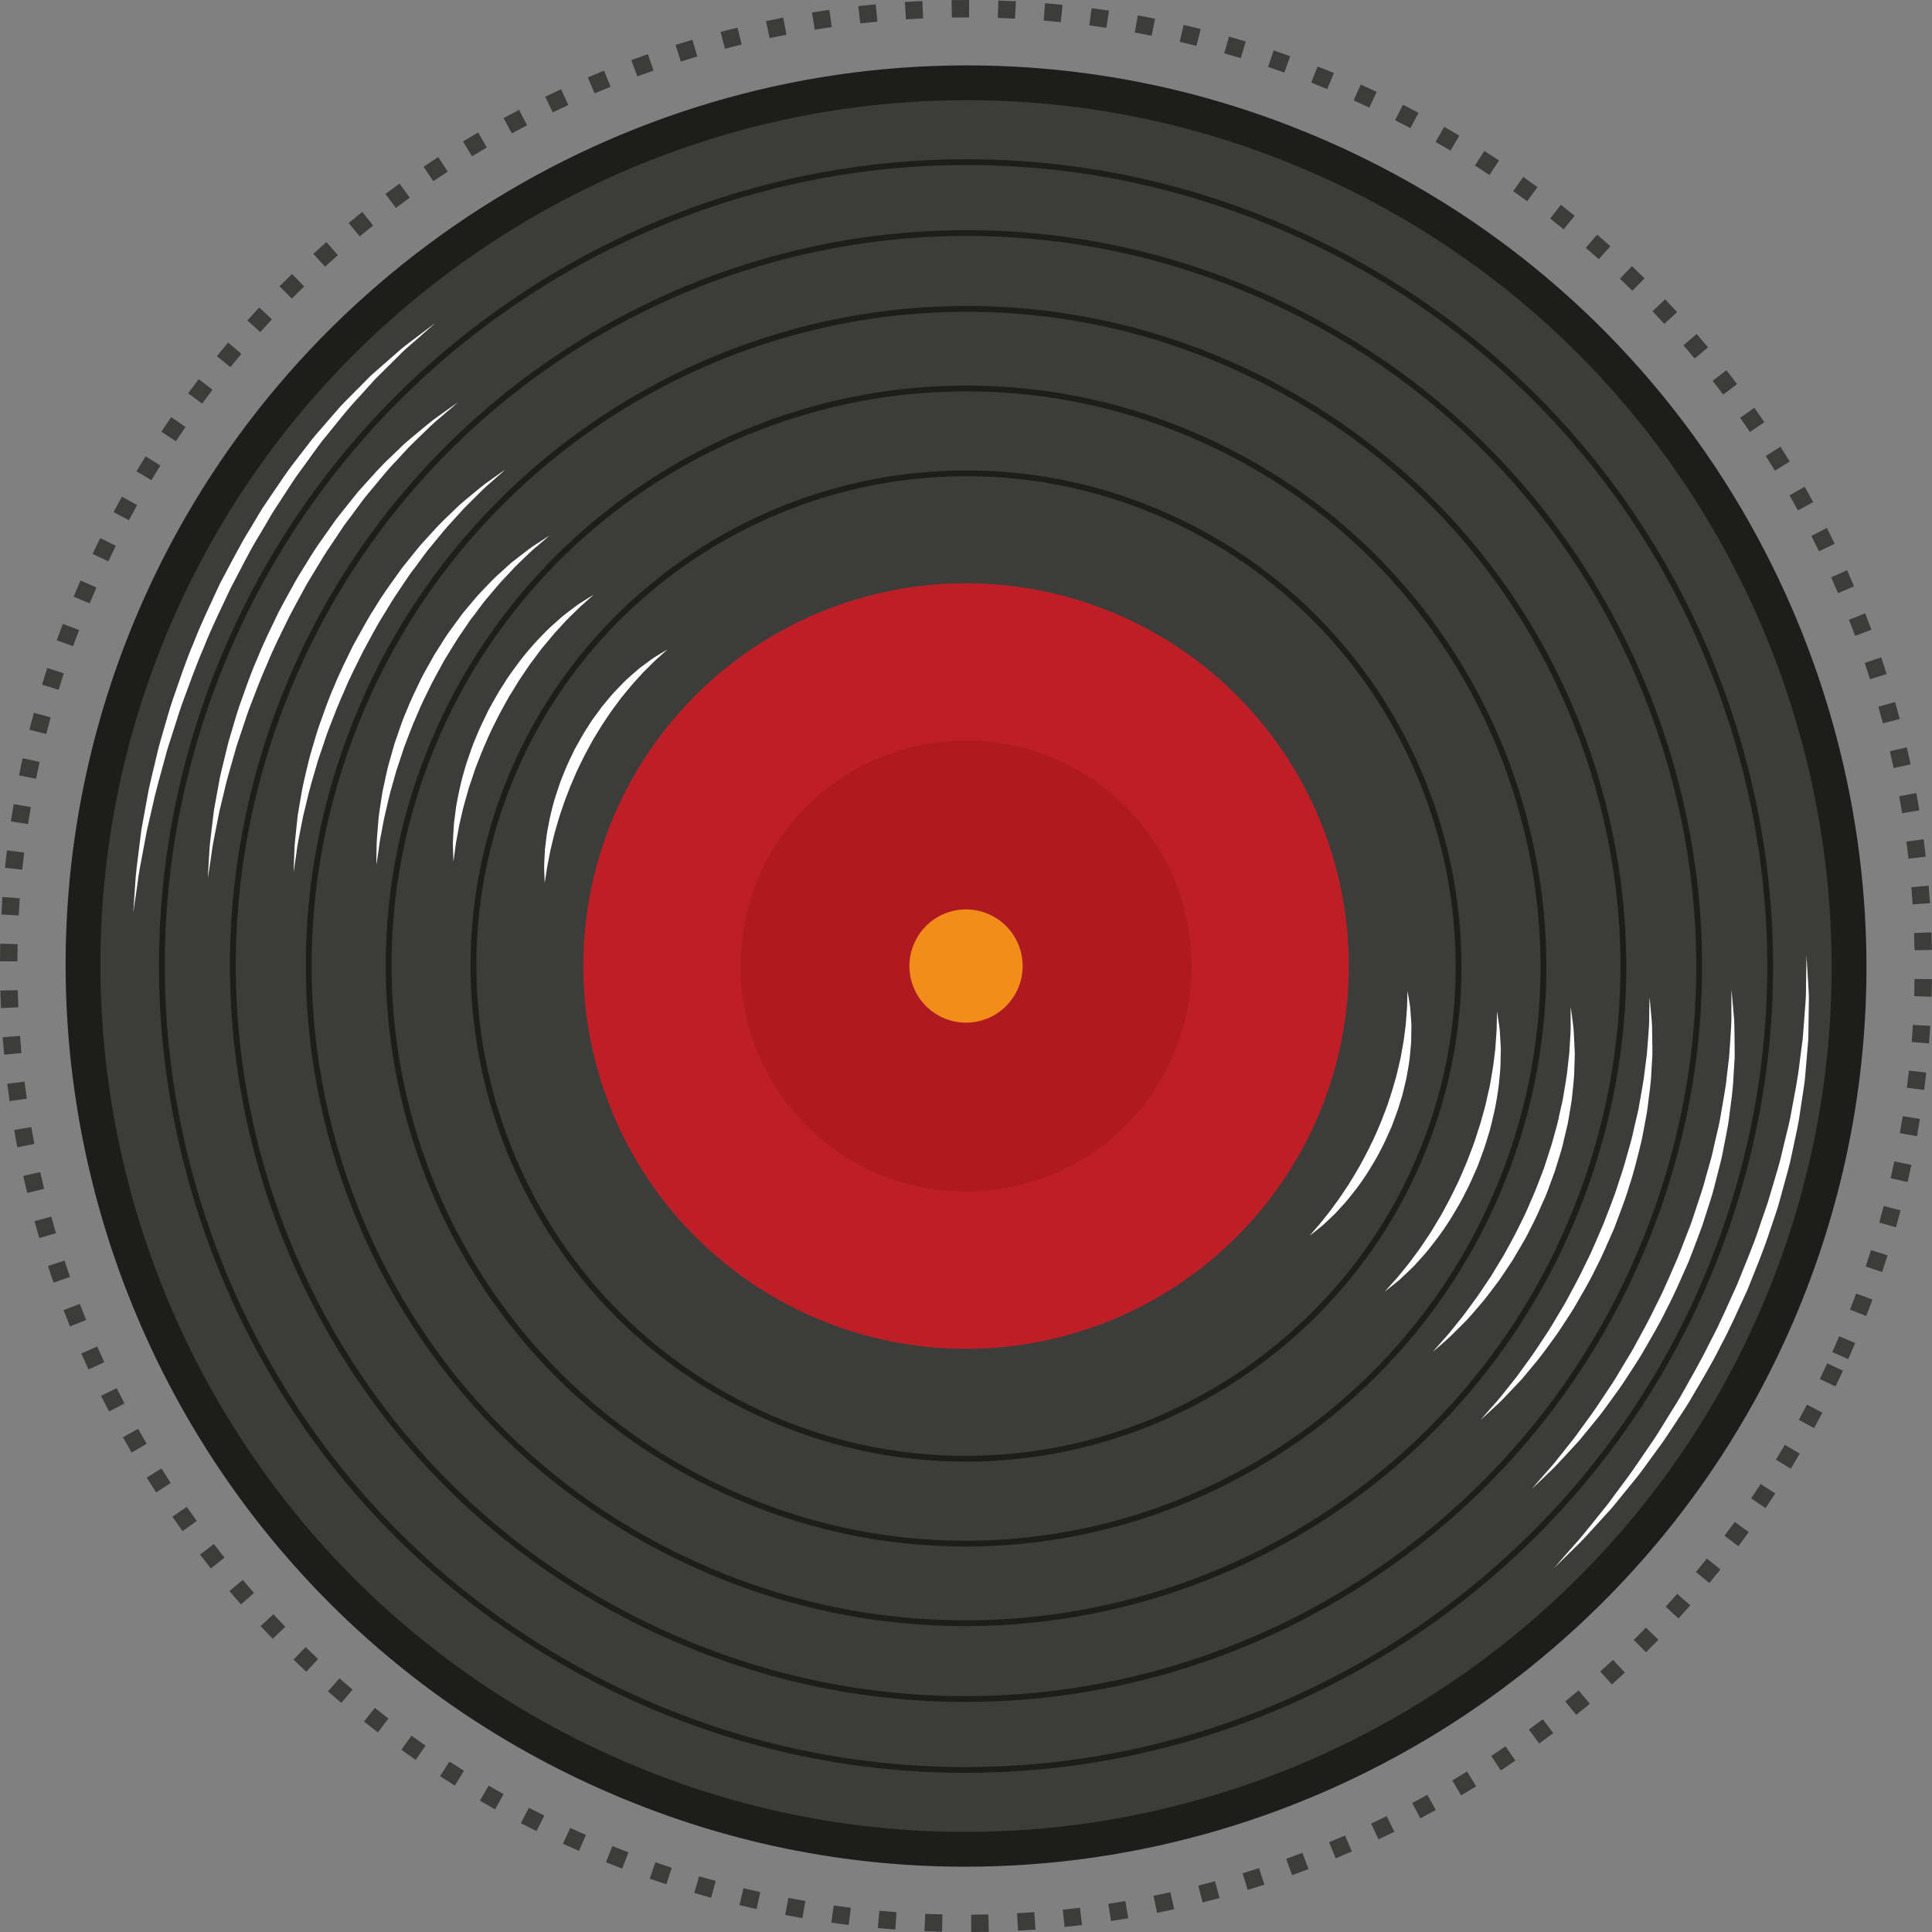 <?xml version="1.0" encoding="UTF-8"?><svg id="a" xmlns="http://www.w3.org/2000/svg" viewBox="0 0 1755.3 1755.37"><rect x="0" y="0" width="1755.3" height="1755.37" fill="#808080" stroke="none"/><defs><style>.b{fill:#f28d1c;}.c{fill:#fff;}.d{fill:#af1920;}.e{fill:#be1f27;}.f{fill:#1d1d1b;}.g{fill:#3c3c3b;}</style></defs><circle class="g" cx="877.68" cy="877.69" r="802.3" transform="translate(-363.55 877.68) rotate(-45)"/><circle class="e" cx="877.68" cy="877.69" r="347.79" transform="translate(-363.55 877.68) rotate(-45)"/><circle class="d" cx="877.68" cy="877.69" r="204.99" transform="translate(-363.55 877.68) rotate(-45)"/><path class="f" d="M877.18,1695.99c-118.58,0-233.73-25.39-342.24-75.45C125.33,1431.54-54.15,944.55,134.84,534.94,268.13,246.06,559.92,59.4,878.19,59.4c118.58,0,233.73,25.39,342.24,75.45,409.6,188.99,589.09,675.99,400.1,1085.59-133.29,288.88-425.08,475.55-743.35,475.55Zm1.01-1604.98c-305.99,0-586.51,179.46-714.65,457.18-181.69,393.78-9.14,861.96,384.64,1043.65,104.33,48.14,215.02,72.54,329,72.54,305.99,0,586.51-179.46,714.65-457.18,181.69-393.78,9.14-861.96-384.64-1043.65-104.33-48.14-215.02-72.54-329-72.54Z"/><path class="f" d="M877.22,1610.72c-106.22,0-209.37-22.74-306.57-67.59-177.75-82.01-312.92-228.33-380.61-412.01-67.69-183.68-59.81-382.72,22.2-560.46,119.4-258.79,380.78-426,665.9-426,106.22,0,209.37,22.74,306.57,67.59,177.75,82.01,312.92,228.33,380.61,412.01,67.69,183.68,59.81,382.72-22.2,560.46-119.4,258.79-380.78,426-665.9,426Zm.92-1460.8c-283.07,0-542.57,166.01-661.12,422.94-81.42,176.47-89.25,374.08-22.04,556.44,67.21,182.35,201.4,327.62,377.87,409.05,96.51,44.53,198.91,67.11,304.37,67.11,283.07,0,542.57-166.01,661.12-422.94,81.42-176.47,89.25-374.08,22.04-556.44-67.21-182.35-201.4-327.62-377.87-409.05-96.51-44.53-198.91-67.11-304.37-67.11Z"/><path class="f" d="M877.26,1546.27c-96.88,0-190.96-20.74-279.62-61.65-162.12-74.8-285.4-208.25-347.14-375.78-61.74-167.52-54.55-349.07,20.25-511.18,108.9-236.03,347.3-388.54,607.35-388.54,96.88,0,190.96,20.74,279.62,61.65,162.12,74.8,285.4,208.25,347.14,375.78,61.74,167.52,54.55,349.07-20.25,511.18-108.9,236.03-347.3,388.54-607.35,388.54Zm.84-1331.89c-258,0-494.52,151.31-602.56,385.48-74.21,160.84-81.35,340.95-20.09,507.16,61.26,166.21,183.57,298.61,344.41,372.82,87.96,40.59,181.3,61.17,277.41,61.17,258,0,494.52-151.31,602.56-385.48,74.21-160.84,81.35-340.95,20.09-507.16-61.26-166.21-183.57-298.61-344.41-372.82-87.96-40.59-181.3-61.17-277.41-61.17Z"/><path class="f" d="M877.31,1477.38c-86.9,0-171.28-18.6-250.81-55.3-145.41-67.09-255.99-186.8-311.38-337.06-55.38-150.27-48.93-313.1,18.17-458.52,97.68-211.71,311.52-348.51,544.77-348.51,86.9,0,171.28,18.61,250.81,55.3,145.41,67.09,255.99,186.8,311.38,337.06,55.38,150.27,48.93,313.1-18.17,458.52-97.68,211.71-311.52,348.51-544.77,348.51Zm.75-1194.12c-231.2,0-443.16,135.6-539.99,345.45-66.51,144.14-72.9,305.54-18.01,454.49,54.89,148.95,164.5,267.6,308.64,334.1,78.83,36.37,162.47,54.81,248.6,54.81,231.2,0,443.16-135.6,539.99-345.45,66.51-144.14,72.9-305.54,18.01-454.49-54.89-148.95-164.5-267.6-308.64-334.1-78.83-36.37-162.47-54.81-248.6-54.81Z"/><path class="f" d="M877.35,1405.09c-76.42,0-150.63-16.36-220.57-48.63-263.99-121.81-379.67-435.67-257.86-699.67,85.91-186.19,273.96-306.49,479.1-306.49,76.42,0,150.63,16.36,220.57,48.63,263.99,121.81,379.67,435.67,257.86,699.67-85.91,186.19-273.96,306.49-479.1,306.49Zm.66-1049.52c-203.08,0-389.26,119.11-474.31,303.43-120.59,261.35-6.07,572.08,255.28,692.67,69.24,31.95,142.71,48.15,218.36,48.15,203.08,0,389.26-119.1,474.31-303.43,120.59-261.35,6.07-572.08-255.28-692.67-69.24-31.95-142.71-48.15-218.36-48.15Z"/><path class="f" d="M877.4,1327.96c-65.25,0-128.6-13.97-188.32-41.52-225.39-103.99-324.15-371.97-220.16-597.35,73.34-158.96,233.9-261.67,409.04-261.67,65.25,0,128.6,13.97,188.32,41.52,225.39,103.99,324.15,371.97,220.16,597.35-73.35,158.96-233.9,261.67-409.04,261.67Zm.57-895.28c-173.09,0-331.77,101.51-404.25,258.61-102.78,222.75-5.17,487.59,217.58,590.36,59.01,27.23,121.63,41.03,186.11,41.03,173.09,0,331.77-101.51,404.25-258.61,102.78-222.75,5.17-487.59-217.58-590.36-59.01-27.23-121.63-41.03-186.11-41.03Z"/><path class="b" d="M924.39,899.24c-11.9,25.79-42.46,37.06-68.25,25.15-25.79-11.9-37.06-42.46-25.15-68.25,11.9-25.79,42.46-37.06,68.25-25.15,25.79,11.9,37.06,42.46,25.15,68.25Z"/><path class="c" d="M1258.23,1173.37s2.96-3.32,8.14-9.13c2.72-2.79,5.59-6.53,8.99-10.66,1.68-2.07,3.47-4.28,5.36-6.61,1.78-2.42,3.65-4.97,5.61-7.62,4.05-5.19,7.81-11.26,12.05-17.47,2.18-3.06,4.03-6.47,6.07-9.85,1.94-3.44,4.24-6.76,6.15-10.39,3.92-7.2,7.94-14.64,11.59-22.43,3.97-7.63,7.12-15.79,10.6-23.78,3.03-8.18,6.46-16.23,8.88-24.48,1.23-4.11,2.78-8.1,3.85-12.17,1.13-4.06,2.24-8.07,3.34-12.01,1.17-3.93,1.76-7.92,2.75-11.74,.85-3.85,1.89-7.59,2.42-11.31,1.21-7.41,2.68-14.4,3.3-20.95,.4-3.27,.79-6.4,1.16-9.38,.29-2.99,.42-5.83,.62-8.51,.35-5.35,.82-10.04,.72-13.9,.17-7.77,.26-12.21,.26-12.21,0,0,.67,4.4,1.83,12.11,.67,3.87,.95,8.6,1.22,14.04,.13,2.72,.35,5.63,.43,8.69-.07,3.06-.14,6.28-.22,9.64,.04,6.75-.76,13.99-1.55,21.68-.88,7.66-2.22,15.71-3.91,23.97-1.93,8.2-3.69,16.75-6.52,25.15-2.39,8.53-5.78,16.88-8.81,25.35-3.7,8.2-7.07,16.55-11.26,24.35-3.8,8-8.46,15.38-12.74,22.64-4.51,7.11-9.09,13.86-13.75,20-4.71,6.11-9.15,11.89-13.79,16.78-2.25,2.49-4.41,4.88-6.46,7.15-2.21,2.13-4.31,4.16-6.28,6.06-3.93,3.81-7.37,7.05-10.46,9.41-6.09,4.84-9.57,7.61-9.57,7.61Z"/><path class="c" d="M1301.71,1228.26s3.53-4.17,9.89-11.3c3.29-3.47,6.95-7.97,11.03-13.15,2.06-2.57,4.25-5.31,6.56-8.19,2.2-2.98,4.51-6.11,6.93-9.38,2.38-3.29,4.99-6.61,7.44-10.23,2.43-3.63,4.95-7.38,7.53-11.24,1.29-1.93,2.6-3.88,3.92-5.85,1.22-2.04,2.46-4.11,3.71-6.2,2.53-4.16,5.11-8.4,7.74-12.72,4.78-8.91,10.03-17.93,14.53-27.54,4.9-9.41,9.04-19.35,13.28-29.24,2.12-4.95,3.89-10.03,5.85-15.02l2.86-7.5c.81-2.54,1.63-5.07,2.44-7.59,1.55-5.06,3.36-10.01,4.79-14.99,1.37-5.01,2.73-9.96,4.06-14.82,1.49-4.84,2.19-9.76,3.36-14.48,.99-4.75,2.31-9.36,2.91-13.95,1.41-9.15,3.17-17.77,3.84-25.85,.46-4.03,.89-7.9,1.31-11.57,.33-3.68,.46-7.19,.68-10.49,.41-6.6,.82-12.37,.62-17.12-.05-9.51,.07-15,.07-15,0,0,.81,5.38,1.98,14.9,.72,4.76,.94,10.56,1.26,17.25,.14,3.34,.39,6.91,.46,10.66-.11,3.76-.23,7.7-.35,11.82-.01,8.28-1.1,17.16-2.09,26.58-.36,4.74-1.43,9.49-2.17,14.41-.87,4.89-1.54,9.96-2.86,14.96-1.19,5.03-2.41,10.15-3.64,15.33-1.26,5.17-2.99,10.28-4.56,15.48-.8,2.59-1.61,5.2-2.42,7.81l-2.84,7.72c-1.95,5.13-3.7,10.38-5.84,15.46-4.46,10.09-8.82,20.23-13.95,29.81-4.66,9.82-10.55,18.77-15.67,27.73-2.86,4.3-5.67,8.53-8.42,12.67-1.39,2.05-2.77,4.09-4.14,6.09-1.46,1.94-2.91,3.85-4.33,5.74-2.86,3.76-5.65,7.42-8.34,10.95-2.77,3.48-5.68,6.65-8.35,9.79-2.72,3.09-5.22,6.14-7.79,8.88-2.66,2.67-5.17,5.2-7.54,7.57-4.69,4.78-8.82,8.86-12.46,11.95-7.15,6.34-11.33,9.86-11.33,9.86Z"/><path class="c" d="M1345.09,1290.11s4.32-5.08,12.06-13.79c4.01-4.24,8.37-9.8,13.37-16.13,2.5-3.16,5.16-6.52,7.96-10.06,2.65-3.67,5.44-7.52,8.35-11.54,6.01-7.89,11.74-16.99,18.03-26.43,3.24-4.66,6.1-9.75,9.15-14.87,2.95-5.17,6.31-10.25,9.25-15.69,5.87-10.89,12.03-22.08,17.51-33.85,5.95-11.54,10.82-23.81,16.08-35.89,4.63-12.33,9.79-24.48,13.54-36.91,1.91-6.2,4.21-12.22,5.88-18.36,1.72-6.12,3.42-12.17,5.09-18.12,1.8-5.92,2.76-11.93,4.24-17.7,1.29-5.81,2.87-11.44,3.71-17.04,1.89-11.17,4.11-21.7,5.09-31.56,.63-4.92,1.23-9.64,1.8-14.12,.47-4.5,.7-8.78,1.03-12.8,.62-8.05,1.24-15.09,1.11-20.9,.15-11.61,.38-18.3,.38-18.3,0,0,.7,6.6,1.67,18.26,.65,5.83,.66,12.91,.76,21.07,.03,4.08,.18,8.42,.11,13-.27,4.57-.55,9.37-.85,14.38-.33,10.07-1.88,20.85-3.36,32.29-.59,5.75-1.92,11.52-2.96,17.49-1.17,5.94-2.11,12.07-3.73,18.15-3.06,12.2-6.01,24.89-10.3,37.4-3.71,12.7-8.82,25.13-13.46,37.73-5.47,12.27-10.55,24.7-16.71,36.4-5.63,11.97-12.42,23.08-18.63,34.01-3.16,5.43-6.64,10.56-9.93,15.64-3.33,5.05-6.47,10.07-9.97,14.65-6.76,9.33-13.15,18.14-19.76,25.73-3.21,3.85-6.29,7.55-9.22,11.06-3.15,3.33-6.14,6.49-8.95,9.46-5.61,5.93-10.46,11.1-14.82,14.96-8.54,7.93-13.52,12.36-13.52,12.36Z"/><path class="c" d="M1391.67,1352.79s5.09-6,14.18-16.32c4.7-5.04,9.86-11.6,15.75-19.09,2.96-3.73,6.1-7.7,9.41-11.89,3.14-4.33,6.44-8.88,9.89-13.63,7.1-9.33,13.96-20.03,21.4-31.2,3.83-5.51,7.3-11.47,10.9-17.52,3.54-6.09,7.46-12.12,11.03-18.5,6.96-12.87,14.39-26.02,20.92-39.92,7.08-13.63,12.99-28.06,19.24-42.34,2.96-7.21,5.65-14.52,8.49-21.74,1.37-3.63,2.86-7.21,4.13-10.86,1.21-3.67,2.41-7.32,3.61-10.96,2.3-7.31,4.99-14.45,7.04-21.68,2.04-7.24,4.05-14.38,6.03-21.42,2.19-6.99,3.28-14.1,5.03-20.92,1.48-6.87,3.41-13.52,4.36-20.15,2.18-13.21,4.79-25.66,5.85-37.32,.7-5.82,1.37-11.4,2.01-16.7,.52-5.31,.72-10.38,1.06-15.14,.62-9.52,1.27-17.84,1.01-24.69-.03-13.71,.09-21.61,.09-21.61,0,0,.8,7.8,1.96,21.55,.79,6.87,.76,15.24,.86,24.86,.01,4.81,.21,9.94,.08,15.34-.33,5.39-.68,11.06-1.05,16.97-.41,11.88-2.35,24.58-4.12,38.07-.71,6.78-2.38,13.57-3.62,20.6-.68,3.51-1.38,7.05-2.07,10.63-.65,3.59-1.46,7.18-2.45,10.76-1.84,7.19-3.72,14.5-5.61,21.9-1.87,7.41-4.48,14.7-6.8,22.14-1.19,3.71-2.39,7.44-3.59,11.17-1.27,3.71-2.74,7.36-4.11,11.06-2.82,7.36-5.49,14.82-8.46,22.16-6.46,14.46-12.59,29.06-19.88,42.84-6.68,14.09-14.74,27.16-22.04,40.06-3.79,6.37-7.84,12.44-11.71,18.43-3.88,5.98-7.63,11.87-11.72,17.3-3.98,5.5-7.86,10.84-11.61,16.02-3.7,5.2-7.84,9.81-11.5,14.46-3.74,4.58-7.33,8.97-10.75,13.15-3.66,3.97-7.14,7.74-10.4,11.29-6.51,7.09-12.15,13.26-17.21,17.92-9.9,9.55-15.66,14.91-15.66,14.91Z"/><path class="c" d="M1411.82,1424.7s6.38-7.28,17.54-20.01c5.78-6.2,12.2-14.21,19.54-23.39,3.68-4.57,7.59-9.44,11.72-14.56,3.92-5.3,8.05-10.86,12.35-16.68,8.85-11.43,17.48-24.5,26.79-38.16,4.79-6.74,9.16-14.04,13.7-21.43,4.46-7.45,9.4-14.81,13.88-22.64,8.82-15.73,18.16-31.84,26.46-48.86,8.96-16.68,16.42-34.41,24.42-51.87,7.06-17.86,14.84-35.46,20.61-53.48,1.54-4.47,3.08-8.92,4.61-13.35,1.62-4.4,3.1-8.82,4.33-13.29,2.63-8.89,5.22-17.67,7.77-26.31,2.61-8.63,4.23-17.35,6.42-25.74,2.02-8.43,4.26-16.63,5.56-24.79,2.98-16.24,6.14-31.57,7.64-45.94,.94-7.16,1.84-14.02,2.7-20.55,.5-6.56,.98-12.79,1.43-18.64,.44-5.86,.85-11.35,1.23-16.42,.44-5.08,.19-9.75,.32-13.97,.27-16.92,.43-26.59,.43-26.59,0,0,.59,9.66,1.62,26.57,.14,4.23,.67,8.93,.54,14.04-.07,5.11-.14,10.64-.23,16.55-.09,5.92-.18,12.22-.28,18.86-.56,6.61-1.14,13.57-1.75,20.83-.31,3.63-.63,7.34-.95,11.12-.26,3.79-.68,7.63-1.32,11.51-1.18,7.77-2.39,15.81-3.64,24.07-1.05,8.31-3.05,16.66-4.82,25.26-1.9,8.57-3.49,17.42-5.92,26.21-2.42,8.8-4.87,17.74-7.36,26.79-2.28,9.12-5.76,17.99-8.71,27.1-5.74,18.3-13.48,36.18-20.55,54.31-8.21,17.64-15.89,35.54-25.06,52.36-8.44,17.2-18.41,33.22-27.56,48.98-4.69,7.81-9.75,15.22-14.54,22.56-4.83,7.32-9.46,14.53-14.52,21.19-4.92,6.74-9.71,13.3-14.34,19.64-4.57,6.38-9.64,12.06-14.14,17.77-4.6,5.64-9.01,11.04-13.2,16.18-4.47,4.91-8.71,9.57-12.7,13.95-7.94,8.77-14.85,16.39-20.99,22.22-12.1,11.84-19.02,18.6-19.02,18.6Z"/><path class="c" d="M1189.8,1122.76s2.49-3,6.96-8.13c2.33-2.49,4.8-5.79,7.73-9.43,1.45-1.83,2.99-3.77,4.62-5.83,1.55-2.12,3.17-4.36,4.86-6.69,3.5-4.56,6.79-9.87,10.48-15.29,3.6-5.49,7.04-11.52,10.68-17.65,3.47-6.26,6.95-12.76,10.18-19.53,3.5-6.63,6.27-13.74,9.31-20.71,2.71-7.11,5.67-14.13,7.82-21.31,2.45-7.08,4.39-14.19,6.33-21.07,.93-3.45,1.53-6.91,2.39-10.24,.81-3.35,1.62-6.62,2.1-9.86,1.12-6.46,2.33-12.56,2.91-18.28,.36-2.85,.71-5.59,1.05-8.19,.19-2.62,.38-5.1,.55-7.43,.36-4.68,.73-8.78,.69-12.15,.21-6.8,.33-10.68,.33-10.68,0,0,.7,3.81,1.77,10.57,.62,3.38,1,7.51,1.25,12.27,.16,2.39,.33,4.93,.51,7.61-.03,2.68-.06,5.5-.1,8.44-.1,2.94,.02,6.03-.26,9.2-.29,3.17-.59,6.44-.9,9.81-.58,6.75-1.89,13.77-3.23,21.04-1.73,7.17-3.15,14.71-5.68,22.06-2.12,7.48-5.05,14.8-7.77,22.2-3.27,7.17-6.26,14.48-9.98,21.29-3.39,6.99-7.51,13.42-11.33,19.73-3.98,6.21-8.08,12.05-12.21,17.4-4.17,5.32-8.12,10.32-12.21,14.57-1.99,2.16-3.89,4.23-5.71,6.2-1.95,1.85-3.8,3.61-5.53,5.27-3.46,3.31-6.5,6.12-9.2,8.18-5.31,4.26-8.4,6.62-8.4,6.62Z"/><path class="c" d="M411.96,782.9s-.15-4.44-.42-12.22c-.21-3.88,.02-8.61,.37-14.07,.17-2.73,.35-5.64,.54-8.71,.4-3.03,.81-6.22,1.25-9.55,.7-6.7,2.22-13.83,3.81-21.38,1.64-7.53,3.81-15.39,6.29-23.44,2.74-7.96,5.33-16.3,8.96-24.38,3.22-8.26,7.38-16.24,11.22-24.37,4.47-7.81,8.62-15.8,13.56-23.15,4.55-7.6,9.92-14.5,14.9-21.28,5.18-6.64,10.43-12.89,15.7-18.53,5.33-5.59,10.32-10.9,15.48-15.25,2.51-2.24,4.91-4.38,7.19-6.42,2.38-1.93,4.74-3.64,6.89-5.31,4.32-3.33,8.1-6.19,11.47-8.19,6.62-4.11,10.4-6.46,10.4-6.46,0,0-3.32,2.95-9.12,8.12-3,2.43-6.26,5.83-10.11,9.57-1.9,1.89-3.98,3.84-6.07,6-2.03,2.22-4.16,4.54-6.39,6.97-4.58,4.72-8.94,10.38-13.8,16.1-2.49,2.81-4.65,6.03-7.03,9.18-2.27,3.23-4.92,6.27-7.15,9.71-2.29,3.39-4.62,6.84-6.98,10.33-2.4,3.46-4.43,7.23-6.76,10.83-4.7,7.2-8.6,15.03-12.86,22.64-3.82,7.84-7.99,15.53-11.22,23.5-3.56,7.83-6.61,15.71-9.54,23.37-1.52,3.81-2.56,7.71-3.91,11.42-1.25,3.74-2.64,7.37-3.55,11.01-1.98,7.25-4.15,14.06-5.48,20.5-.75,3.21-1.47,6.29-2.16,9.21-.55,2.94-1.06,5.74-1.55,8.36-.94,5.26-1.92,9.88-2.28,13.76-1.06,7.71-1.66,12.11-1.66,12.11Z"/><path class="c" d="M341.98,785.44s-.04-5.47,.15-15.02c0-4.78,.41-10.56,1.01-17.23,.27-3.34,.56-6.9,.87-10.65,.42-3.73,1.11-7.61,1.7-11.69,.66-4.06,1.18-8.34,2.03-12.7,.94-4.35,1.92-8.84,2.92-13.45,.51-2.31,1.03-4.65,1.56-7.02,.64-2.34,1.29-4.71,1.95-7.1,1.36-4.78,2.76-9.66,4.17-14.63,3.49-9.71,6.48-20,10.92-29.92,3.96-10.12,8.84-20.01,13.63-29.95,2.48-4.92,5.33-9.66,7.97-14.48l4.03-7.17,4.38-6.91c2.94-4.57,5.7-9.2,8.82-13.51,3.14-4.3,6.25-8.54,9.3-12.72,2.95-4.24,6.37-8.04,9.53-11.88,3.27-3.75,6.19-7.65,9.56-11,6.53-6.87,12.58-13.46,18.86-18.84,3.06-2.77,5.99-5.42,8.77-7.94,2.9-2.39,5.78-4.51,8.42-6.57,5.29-4.1,9.85-7.7,13.94-10.24,8-5.29,12.63-8.16,12.63-8.16,0,0-4.1,3.65-11.37,9.79-3.75,2.93-7.87,6.99-12.62,11.58-2.36,2.31-4.95,4.68-7.53,7.33-2.53,2.7-5.18,5.54-7.95,8.51-5.71,5.75-11.13,12.68-17.17,19.69-3.1,3.44-5.74,7.43-8.72,11.27-2.83,3.96-6.12,7.68-8.83,11.96-2.84,4.17-5.72,8.41-8.64,12.71-2.87,4.33-5.45,8.91-8.3,13.38l-4.19,6.78-3.85,7.04c-2.52,4.73-5.24,9.38-7.63,14.2-4.77,9.64-9.65,19.25-13.62,29.08-4.39,9.66-7.84,19.51-11.52,28.93-1.58,4.8-3.14,9.52-4.66,14.14-.78,2.31-1.55,4.59-2.31,6.85-.64,2.29-1.28,4.55-1.91,6.78-1.26,4.47-2.48,8.82-3.66,13.03-1.17,4.21-2,8.35-2.96,12.3-.92,3.96-1.8,7.75-2.64,11.36-.7,3.63-1.35,7.07-1.97,10.31-1.3,6.48-2.34,12.17-2.85,16.93-1.3,9.46-2.18,14.86-2.18,14.86Z"/><path class="c" d="M266.77,792.58s.14-6.67,.63-18.31c.11-5.83,.89-12.87,1.76-20.98,.44-4.06,.9-8.39,1.39-12.95,.77-4.51,1.58-9.25,2.43-14.19,1.48-9.95,4.04-20.53,6.75-31.73,1.21-5.64,2.99-11.28,4.68-17.1,1.73-5.79,3.38-11.77,5.45-17.7,4.29-11.82,8.34-24.2,13.79-36.24,4.91-12.28,11.07-24.22,16.85-36.34,6.58-11.7,12.72-23.66,19.98-34.73,6.73-11.39,14.47-21.87,21.77-32.11,3.58-5.18,7.64-9.87,11.39-14.62,3.87-4.66,7.39-9.42,11.38-13.6,7.74-8.55,14.94-16.72,22.39-23.51,3.62-3.48,7.09-6.81,10.39-9.98,3.44-3.02,6.85-5.73,9.96-8.35,6.27-5.22,11.66-9.81,16.52-13.09,9.5-6.82,14.98-10.57,14.98-10.57,0,0-4.94,4.51-13.68,12.16-4.5,3.66-9.45,8.71-15.18,14.41-2.84,2.87-5.95,5.82-9.07,9.09-3.04,3.35-6.24,6.87-9.58,10.54-6.87,7.15-13.44,15.67-20.71,24.36-3.72,4.27-6.98,9.13-10.56,13.88-3.43,4.87-7.38,9.5-10.72,14.71-3.44,5.13-6.94,10.35-10.48,15.63-3.58,5.25-6.67,10.91-10.15,16.39-7.02,10.91-12.92,22.73-19.3,34.25-5.78,11.84-11.95,23.5-16.87,35.52-5.4,11.81-9.91,23.76-14.39,35.29-2.23,5.77-3.92,11.62-5.94,17.22-1.92,5.64-3.93,11.12-5.38,16.6-3.1,10.91-6.31,21.18-8.41,30.87-1.17,4.82-2.29,9.45-3.36,13.85-.88,4.43-1.71,8.63-2.49,12.58-1.57,7.91-2.98,14.84-3.6,20.64-1.6,11.54-2.66,18.12-2.66,18.12Z"/><path class="c" d="M188.85,797.81s.34-7.86,1.19-21.59c.27-6.87,1.29-15.17,2.47-24.72,.58-4.78,1.19-9.87,1.84-15.24,.96-5.31,1.97-10.89,3.03-16.71,1.16-5.8,1.98-11.95,3.54-18.14,1.5-6.21,3.06-12.63,4.65-19.23,1.48-6.64,3.52-13.31,5.55-20.15,2.05-6.83,4.05-13.85,6.43-20.87,5.08-13.92,9.79-28.54,16.18-42.76,5.76-14.49,12.89-28.63,19.7-42.93,3.65-7.02,7.59-13.89,11.36-20.82,1.93-3.44,3.75-6.93,5.75-10.3,2.06-3.34,4.12-6.67,6.17-9.98,4.16-6.59,8.01-13.31,12.43-19.54,4.4-6.24,8.74-12.41,13.02-18.48,2.08-3.07,4.28-6.02,6.59-8.84,2.27-2.85,4.52-5.68,6.74-8.48,4.55-5.5,8.63-11.19,13.33-16.12,9.12-10.1,17.52-19.82,26.3-27.84,4.26-4.12,8.34-8.06,12.23-11.81,4.03-3.6,8.06-6.78,11.72-9.89,7.39-6.17,13.73-11.61,19.48-15.47,11.21-8.05,17.66-12.5,17.66-12.5,0,0-5.92,5.22-16.38,14.09-5.39,4.24-11.29,10.14-18.13,16.79-3.39,3.35-7.12,6.78-10.83,10.63-3.62,3.93-7.43,8.06-11.4,12.37-8.19,8.38-15.96,18.44-24.6,28.67-4.43,5.03-8.24,10.8-12.5,16.39-4.05,5.75-8.76,11.2-12.65,17.4-4.06,6.07-8.2,12.24-12.38,18.49-4.17,6.25-7.85,12.93-11.93,19.42-1.99,3.28-3.99,6.57-6,9.86-1.95,3.33-3.71,6.79-5.58,10.19-3.66,6.84-7.47,13.64-11.03,20.57-6.8,14.02-13.95,27.88-19.72,42.11-6.33,13.99-11.52,28.18-16.79,41.82-2.54,6.86-4.58,13.76-6.91,20.4-2.27,6.67-4.55,13.18-6.26,19.67-3.67,12.9-7.36,25.07-9.85,36.53-1.38,5.7-2.7,11.17-3.96,16.37-1.03,5.24-2.01,10.21-2.94,14.88-1.87,9.35-3.52,17.53-4.3,24.37-1.95,13.62-3.21,21.38-3.21,21.38Z"/><path class="c" d="M121.06,829.15s.66-9.65,1.81-26.54c.45-8.46,1.76-18.65,3.28-30.39,.74-5.87,1.54-12.12,2.37-18.71,1.19-6.52,2.44-13.38,3.74-20.54,1.42-7.14,2.45-14.68,4.34-22.3,1.82-7.64,3.7-15.54,5.63-23.66,1.79-8.17,4.26-16.38,6.7-24.8,2.48-8.41,4.83-17.07,7.73-25.71,6.04-17.19,11.77-35.17,19.38-52.76,6.85-17.9,15.48-35.35,23.58-53.05,9.2-17.14,17.79-34.64,27.99-50.88,5.02-8.16,9.51-16.55,14.97-24.21,5.28-7.77,10.49-15.44,15.61-22.99,5.11-7.55,10.81-14.51,16.09-21.51,5.39-6.93,10.45-13.87,16.09-20.06,5.47-6.31,10.8-12.45,15.95-18.39,2.53-3.01,5.18-5.82,7.9-8.47,2.67-2.7,5.28-5.35,7.84-7.94,5.13-5.17,10.04-10.13,14.71-14.85,4.99-4.38,9.72-8.54,14.16-12.45,4.44-3.9,8.6-7.54,12.45-10.91,3.8-3.41,7.72-6.05,11.03-8.7,13.53-10.19,21.27-16.01,21.27-16.01,0,0-7.25,6.39-19.95,17.58-3.13,2.83-6.85,5.68-10.43,9.31-3.61,3.58-7.52,7.46-11.69,11.6-4.16,4.14-8.59,8.54-13.26,13.18-4.41,4.89-9.04,10.03-13.88,15.39-9.95,10.46-19.57,22.81-29.99,35.62-5.37,6.28-10.15,13.31-15.26,20.32-4.96,7.12-10.54,14.01-15.41,21.59-4.92,7.55-9.91,15.22-14.97,22.98-2.6,3.84-5,7.83-7.3,11.92-2.38,4.04-4.77,8.1-7.16,12.17-9.97,16.08-18.31,33.42-27.31,50.38-8.1,17.42-16.74,34.6-23.62,52.24-7.56,17.35-13.76,34.92-20,51.84-3.05,8.48-5.45,17.02-8.22,25.25-2.68,8.26-5.39,16.31-7.41,24.34-4.35,15.96-8.69,31-11.65,45.15-1.63,7.04-3.19,13.8-4.67,20.22-1.22,6.47-2.38,12.6-3.47,18.37-2.22,11.54-4.15,21.63-5.11,30.04-2.44,16.75-3.84,26.33-3.84,26.33Z"/><path class="c" d="M494.87,802.12s-.21-3.89-.41-10.69c-.18-3.39-.03-7.53,.25-12.31,.13-2.39,.27-4.94,.42-7.63,.32-2.66,.66-5.45,1.02-8.37,.57-5.87,1.82-12.12,3.16-18.75,1.39-6.6,3.18-13.52,5.32-20.58,2.32-7,4.54-14.32,7.66-21.43,2.77-7.25,6.38-14.27,9.72-21.41,3.87-6.87,7.54-13.85,11.85-20.32,3.95-6.69,8.77-12.66,13.1-18.63,4.66-5.73,9.16-11.29,13.91-16.11,2.36-2.42,4.66-4.77,6.88-7.05,2.22-2.27,4.65-4.18,6.83-6.16,2.22-1.93,4.34-3.79,6.36-5.55,2.15-1.6,4.2-3.12,6.11-4.55,3.79-2.9,7.18-5.29,10.15-7.01,5.83-3.58,9.19-5.52,9.19-5.52,0,0-2.88,2.61-7.91,7.18-2.6,2.15-5.47,5.1-8.8,8.41-1.66,1.64-3.43,3.4-5.3,5.24-1.76,1.94-3.62,3.98-5.56,6.11-3.97,4.15-7.84,9.02-12.02,14.07-2.15,2.47-4.12,5.21-6.14,8-1.98,2.82-4.23,5.52-6.24,8.46-3.97,5.94-8.12,12.03-11.92,18.49-4.07,6.29-7.48,13.11-11.14,19.78-3.32,6.84-6.93,13.56-9.71,20.52-3.06,6.85-5.74,13.72-8.25,20.42-2.3,6.76-4.66,13.28-6.5,19.58-1.73,6.33-3.64,12.27-4.83,17.9-.67,2.8-1.32,5.49-1.93,8.04-.51,2.57-.98,5-1.43,7.29-.87,4.59-1.78,8.62-2.16,12.01-1,6.73-1.67,10.57-1.67,10.57Z"/><path class="g" d="M882.43,1755.37l-.09-15.8c5.22-.03,10.44-.11,15.65-.24l.39,15.8c-5.31,.13-10.63,.21-15.94,.24Zm-26.57-.24c-5.31-.13-10.62-.31-15.93-.53l.67-15.79c5.22,.22,10.44,.4,15.65,.52l-.39,15.8Zm69.06-1.05l-.86-15.78c5.2-.29,10.4-.62,15.6-1l1.15,15.76c-5.29,.39-10.58,.72-15.89,1.01Zm-111.52-1.02c-5.3-.39-10.59-.82-15.89-1.31l1.44-15.74c5.2,.48,10.4,.91,15.6,1.28l-1.15,15.76Zm153.85-2.32l-1.63-15.72c5.19-.54,10.37-1.12,15.54-1.75l1.91,15.69c-5.27,.64-10.54,1.24-15.82,1.79Zm-196.16-1.82c-5.27-.65-10.53-1.34-15.8-2.08l2.2-15.65c5.18,.73,10.35,1.41,15.52,2.05l-1.92,15.69Zm238.28-3.58l-2.39-15.62c5.16-.79,10.3-1.62,15.45-2.5l2.66,15.58c-5.23,.89-10.47,1.74-15.72,2.55Zm-280.35-2.63c-5.23-.9-10.46-1.85-15.68-2.85l2.97-15.52c5.13,.98,10.27,1.91,15.4,2.8l-2.69,15.57Zm322.18-4.8l-3.14-15.49c5.11-1.04,10.22-2.12,15.31-3.24l3.42,15.43c-5.18,1.15-10.38,2.25-15.58,3.31Zm-363.88-3.44c-5.18-1.16-10.35-2.36-15.52-3.61l3.72-15.36c5.08,1.23,10.16,2.42,15.24,3.55l-3.44,15.42Zm405.31-5.99l-3.89-15.32c5.06-1.28,10.11-2.61,15.14-3.98l4.16,15.25c-5.12,1.4-10.26,2.74-15.41,4.05Zm-446.55-4.28c-5.11-1.41-10.22-2.86-15.32-4.36l4.46-15.16c5.02,1.48,10.03,2.9,15.06,4.28l-4.19,15.24Zm487.48-7.15l-4.61-15.11c4.99-1.53,9.97-3.09,14.93-4.7l4.89,15.03c-5.05,1.64-10.12,3.24-15.2,4.79Zm-528.18-5.11c-5.04-1.65-10.07-3.35-15.09-5.1l5.2-14.92c4.93,1.72,9.87,3.39,14.82,5.01l-4.92,15.02Zm568.52-8.28l-5.33-14.88c4.91-1.76,9.81-3.57,14.69-5.42l5.6,14.78c-4.97,1.88-9.96,3.72-14.96,5.52Zm-608.57-5.93c-4.95-1.89-9.9-3.83-14.83-5.82l5.9-14.66c4.85,1.95,9.7,3.86,14.57,5.71l-5.64,14.76Zm648.23-9.38l-6.04-14.61c4.82-1.99,9.63-4.04,14.41-6.12l6.31,14.49c-4.88,2.12-9.77,4.2-14.68,6.24Zm-687.56-6.73c-4.86-2.13-9.7-4.3-14.54-6.52l6.6-14.36c4.75,2.18,9.51,4.32,14.29,6.41l-6.34,14.48Zm726.45-10.48l-6.74-14.29c4.73-2.23,9.43-4.5,14.11-6.81l7,14.17c-4.77,2.35-9.56,4.67-14.36,6.93Zm-764.97-7.49c-4.77-2.36-9.51-4.77-14.22-7.21l7.27-14.03c4.63,2.4,9.29,4.76,13.97,7.08l-7.02,14.16Zm802.99-11.58l-7.42-13.95c4.61-2.45,9.2-4.95,13.77-7.48l7.67,13.82c-4.65,2.58-9.32,5.12-14.02,7.62Zm-840.61-8.21c-4.65-2.59-9.27-5.22-13.86-7.89l7.94-13.66c4.5,2.62,9.04,5.2,13.61,7.74l-7.69,13.81Zm877.68-12.68l-8.09-13.58c4.49-2.68,8.95-5.39,13.39-8.14l8.33,13.43c-4.52,2.81-9.07,5.57-13.64,8.29Zm-914.31-8.9c-4.52-2.81-9.01-5.66-13.47-8.55l8.6-13.26c4.37,2.83,8.78,5.63,13.22,8.39l-8.34,13.42Zm950.32-13.76l-8.73-13.17c4.35-2.89,8.68-5.82,12.98-8.78l8.98,13.01c-4.38,3.02-8.79,6.01-13.23,8.95Zm-985.87-9.57c-4.38-3.03-8.73-6.09-13.04-9.19l9.23-12.83c4.23,3.04,8.5,6.05,12.79,9.02l-8.99,13Zm1020.76-14.82l-9.37-12.73c4.21-3.1,8.39-6.23,12.54-9.41l9.6,12.56c-4.23,3.23-8.49,6.43-12.78,9.58Zm-1055.13-10.21c-4.24-3.25-8.44-6.53-12.61-9.85l9.84-12.37c4.09,3.26,8.22,6.48,12.38,9.67l-9.61,12.55Zm1088.8-15.85l-9.97-12.26c4.05-3.3,8.08-6.63,12.07-10.01l10.2,12.07c-4.07,3.44-8.17,6.83-12.3,10.19Zm-1122.01-10.91c-4.07-3.45-8.11-6.93-12.11-10.45l10.43-11.87c3.93,3.45,7.89,6.88,11.89,10.26l-10.22,12.06Zm1154.38-16.77l-10.56-11.76c3.89-3.49,7.75-7.02,11.57-10.59l10.78,11.56c-3.9,3.64-7.83,7.23-11.79,10.79Zm-1186.23-11.57c-3.89-3.64-7.76-7.32-11.58-11.02l11-11.35c3.76,3.64,7.54,7.25,11.37,10.83l-10.79,11.54Zm1217.21-17.66l-11.12-11.23c3.71-3.68,7.4-7.39,11.05-11.15l11.33,11.02c-3.72,3.83-7.47,7.61-11.26,11.36Zm-1247.62-12.19c-3.71-3.83-7.39-7.68-11.02-11.58l11.54-10.79c3.57,3.82,7.18,7.61,10.82,11.36l-11.34,11Zm1277.15-18.54l-11.65-10.67c3.53-3.85,7.03-7.75,10.49-11.68l11.85,10.45c-3.53,4.01-7.1,7.97-10.69,11.9Zm-1306.06-12.75c-3.52-4-7-8.03-10.44-12.09l12.05-10.22c3.38,3.99,6.8,7.95,10.25,11.88l-11.87,10.44Zm1334.07-19.39l-12.17-10.09c3.34-4.03,6.65-8.09,9.92-12.19l12.35,9.87c-3.33,4.17-6.7,8.31-10.1,12.41Zm-1361.4-13.27c-3.32-4.16-6.6-8.36-9.84-12.58l12.54-9.62c3.18,4.15,6.4,8.26,9.66,12.35l-12.36,9.85Zm1387.81-20.22l-12.64-9.48c3.13-4.17,6.22-8.37,9.28-12.61l12.81,9.25c-3.12,4.32-6.26,8.6-9.45,12.85Zm-1413.51-13.72c-3.11-4.32-6.18-8.67-9.21-13.04l12.99-9c2.97,4.29,5.99,8.56,9.05,12.81l-12.82,9.23Zm1438.18-20.92l-13.09-8.85c2.92-4.32,5.81-8.67,8.66-13.05l13.25,8.62c-2.9,4.46-5.84,8.89-8.81,13.29Zm-1462.21-14.21c-2.9-4.46-5.75-8.95-8.57-13.47l13.41-8.36c2.76,4.43,5.57,8.84,8.41,13.23l-13.26,8.6Zm1485.16-21.57l-13.5-8.21c2.71-4.46,5.38-8.94,8.01-13.46l13.65,7.96c-2.68,4.6-5.4,9.16-8.16,13.7Zm-1507.45-14.68c-2.68-4.6-5.31-9.22-7.9-13.86l13.8-7.7c2.55,4.56,5.13,9.1,7.76,13.61l-13.66,7.95Zm1528.64-22.17l-13.88-7.56c2.49-4.57,4.94-9.18,7.35-13.82l14.02,7.29c-2.46,4.73-4.96,9.42-7.49,14.08Zm-1549.14-15.11c-2.45-4.72-4.85-9.46-7.22-14.22l14.16-7.03c2.32,4.68,4.68,9.33,7.09,13.97l-14.03,7.28Zm1568.55-22.72l-14.23-6.87c2.27-4.69,4.49-9.41,6.69-14.16l14.35,6.62c-2.23,4.84-4.5,9.64-6.81,14.41Zm-1587.23-15.49c-2.22-4.83-4.39-9.68-6.52-14.55l14.48-6.34c2.09,4.78,4.23,9.55,6.41,14.29l-14.36,6.6Zm1598.77-9.36l-14.44-6.44c2.13-4.77,4.21-9.56,6.25-14.35l14.55,6.18c-2.07,4.88-4.19,9.74-6.36,14.61Zm-1615.57-29.71c-1.98-4.93-3.92-9.88-5.82-14.85l14.77-5.63c1.86,4.88,3.76,9.74,5.71,14.58l-14.66,5.9Zm1631.95-9.5l-14.72-5.75c1.9-4.86,3.75-9.74,5.55-14.62l14.83,5.47c-1.84,4.97-3.72,9.94-5.65,14.9Zm-1646.86-30.31c-1.74-5.02-3.44-10.05-5.09-15.1l15.02-4.92c1.62,4.96,3.29,9.91,5,14.84l-14.93,5.18Zm1661.34-9.64l-14.99-5.03c1.66-4.95,3.28-9.91,4.84-14.88l15.07,4.75c-1.6,5.05-3.24,10.11-4.93,15.15Zm-1674.31-30.84c-1.5-5.1-2.95-10.21-4.36-15.33l15.24-4.18c1.38,5.03,2.81,10.05,4.28,15.06l-15.16,4.45Zm1686.84-9.77l-15.21-4.3c1.42-5.03,2.79-10.06,4.11-15.09l15.28,4.01c-1.35,5.13-2.74,10.26-4.19,15.38ZM24.72,1083.84c-1.25-5.16-2.45-10.33-3.61-15.52l15.42-3.44c1.14,5.09,2.32,10.17,3.55,15.24l-15.36,3.72Zm1708.4-9.9l-15.4-3.55c1.17-5.09,2.3-10.18,3.38-15.28l15.46,3.27c-1.1,5.19-2.24,10.38-3.44,15.56ZM15.71,1042.31c-1-5.21-1.95-10.44-2.86-15.67l15.57-2.7c.89,5.14,1.83,10.27,2.81,15.4l-15.52,2.97Zm1725.94-10.01l-15.56-2.79c.92-5.14,1.8-10.28,2.63-15.43l15.6,2.51c-.84,5.24-1.73,10.48-2.67,15.71ZM8.72,1000.41c-.75-5.26-1.45-10.52-2.1-15.79l15.69-1.93c.64,5.17,1.32,10.34,2.06,15.5l-15.64,2.23Zm1739.43-10.14l-15.68-2.02c.67-5.18,1.29-10.36,1.87-15.55l15.71,1.75c-.59,5.27-1.22,10.54-1.9,15.82ZM3.76,958.23c-.49-5.28-.93-10.57-1.33-15.86l15.76-1.18c.39,5.2,.83,10.39,1.31,15.58l-15.74,1.46Zm1748.82-10.23l-15.75-1.27c.42-5.21,.79-10.41,1.11-15.61l15.77,.97c-.33,5.3-.7,10.6-1.13,15.9ZM.85,915.88c-.24-5.3-.42-10.61-.56-15.92l15.8-.41c.13,5.21,.32,10.43,.55,15.63l-15.79,.7Zm1754.09-10.32l-15.79-.49c.16-5.22,.28-10.44,.34-15.65l15.8,.21c-.07,5.31-.19,10.62-.36,15.94ZM15.8,873.44l-15.8-.07c.02-5.31,.09-10.62,.21-15.94l15.8,.35c-.12,5.22-.19,10.44-.21,15.65Zm1723.63-10.13c-.09-5.22-.23-10.44-.41-15.64l15.79-.57c.19,5.31,.33,10.62,.42,15.93l-15.8,.28ZM17,831.71l-15.78-.83c.28-5.3,.61-10.61,.99-15.91l15.76,1.13c-.37,5.21-.69,10.41-.97,15.62Zm1720.7-10.07c-.34-5.21-.74-10.4-1.17-15.59l15.75-1.33c.45,5.29,.84,10.58,1.19,15.88l-15.77,1.04ZM20.23,790.1l-15.72-1.61c.54-5.28,1.13-10.56,1.76-15.84l15.69,1.89c-.63,5.19-1.2,10.37-1.73,15.56Zm1713.72-9.99c-.6-5.18-1.24-10.36-1.93-15.52l15.66-2.09c.7,5.26,1.36,10.53,1.96,15.8l-15.7,1.81ZM25.49,748.69l-15.62-2.37c.8-5.24,1.64-10.49,2.54-15.73l15.58,2.65c-.88,5.15-1.71,10.3-2.49,15.45Zm1702.69-9.89c-.85-5.14-1.74-10.28-2.68-15.41l15.55-2.85c.95,5.22,1.86,10.45,2.72,15.7l-15.59,2.56ZM32.76,707.59l-15.49-3.13c1.05-5.2,2.15-10.4,3.3-15.59l15.43,3.41c-1.13,5.1-2.21,10.2-3.24,15.31Zm1687.67-9.79c-1.09-5.1-2.23-10.19-3.42-15.27l15.39-3.59c1.21,5.17,2.37,10.36,3.48,15.55l-15.45,3.3ZM42.03,666.89l-15.32-3.88c1.3-5.14,2.65-10.28,4.05-15.41l15.25,4.16c-1.37,5.04-2.7,10.09-3.98,15.14Zm1668.68-9.67c-1.34-5.05-2.72-10.08-4.15-15.09l15.2-4.33c1.45,5.11,2.86,10.23,4.22,15.37l-15.27,4.05ZM53.26,626.7l-15.11-4.62c1.55-5.07,3.15-10.13,4.8-15.19l15.03,4.9c-1.62,4.97-3.19,9.94-4.71,14.92Zm1645.77-9.55c-1.58-4.97-3.2-9.93-4.87-14.88l14.98-5.06c1.7,5.04,3.35,10.09,4.96,15.15l-15.06,4.78Zm-1632.6-30.06l-14.87-5.35c1.79-4.99,3.64-9.97,5.53-14.94l14.77,5.61c-1.86,4.88-3.67,9.78-5.43,14.67Zm1619.02-9.42c-1.82-4.89-3.68-9.77-5.58-14.63l14.71-5.77c1.94,4.95,3.84,9.92,5.69,14.9l-14.82,5.5Zm-1603.96-29.51l-14.6-6.06c2.03-4.9,4.11-9.78,6.23-14.66l14.49,6.31c-2.09,4.79-4.13,9.59-6.12,14.4Zm1588.48-9.27c-2.05-4.8-4.14-9.58-6.28-14.35l14.42-6.47c2.18,4.85,4.31,9.72,6.4,14.61l-14.53,6.2ZM98.4,509.99l-14.3-6.74c2.27-4.82,4.58-9.6,6.93-14.36l14.17,7c-2.31,4.67-4.58,9.37-6.81,14.1Zm1554.24-9.1c-2.28-4.7-4.6-9.38-6.97-14.03l14.09-7.16c2.41,4.74,4.77,9.5,7.09,14.29l-14.21,6.9ZM117.1,472.67l-13.96-7.42c2.5-4.7,5.04-9.38,7.61-14.01l13.82,7.67c-2.53,4.56-5.02,9.14-7.47,13.76Zm1516.4-8.9c-2.5-4.58-5.05-9.14-7.64-13.68l13.73-7.84c2.64,4.62,5.23,9.27,7.78,13.93l-13.86,7.58Zm-1495.93-27.49l-13.58-8.08c2.72-4.58,5.48-9.12,8.28-13.63l13.43,8.32c-2.74,4.43-5.45,8.89-8.13,13.39Zm1475.01-8.68c-2.72-4.46-5.49-8.89-8.3-13.3l13.33-8.48c2.86,4.49,5.67,9,8.45,13.54l-13.48,8.24Zm-1452.8-26.68l-13.18-8.73c2.94-4.44,5.92-8.85,8.93-13.22l13.01,8.97c-2.96,4.29-5.88,8.61-8.76,12.97Zm1430.15-8.43c-2.94-4.32-5.92-8.62-8.94-12.89l12.91-9.12c3.07,4.35,6.1,8.72,9.1,13.12l-13.07,8.89Zm-1406.25-25.8l-12.74-9.36c3.17-4.31,6.36-8.58,9.6-12.81l12.56,9.59c-3.18,4.16-6.32,8.35-9.42,12.58Zm1381.92-8.19c-3.14-4.17-6.33-8.32-9.55-12.44l12.45-9.74c3.28,4.2,6.52,8.42,9.72,12.67l-12.63,9.5Zm-1356.31-24.95l-12.26-9.96c3.37-4.14,6.77-8.25,10.2-12.32l12.08,10.19c-3.37,4-6.71,8.03-10.02,12.09Zm1330.34-7.82c-3.34-4.02-6.73-8-10.14-11.96l11.96-10.34c3.49,4.03,6.93,8.09,10.34,12.18l-12.15,10.11Zm-1303.15-24l-11.76-10.56c3.56-3.97,7.16-7.9,10.79-11.8l11.56,10.77c-3.56,3.82-7.09,7.69-10.59,11.59Zm1275.62-7.47c-3.54-3.85-7.11-7.67-10.73-11.46l11.44-10.9c3.68,3.86,7.32,7.74,10.92,11.66l-11.63,10.7Zm-1246.92-22.98l-11.23-11.12c3.75-3.79,7.54-7.54,11.35-11.25l11.03,11.32c-3.75,3.65-7.46,7.33-11.15,11.05Zm1217.87-7.13c-3.72-3.67-7.48-7.31-11.27-10.92l10.89-11.45c3.87,3.68,7.69,7.38,11.49,11.13l-11.1,11.25Zm-1187.72-21.87l-10.67-11.65c3.93-3.6,7.89-7.16,11.89-10.68l10.45,11.85c-3.92,3.45-7.81,6.95-11.67,10.48Zm1157.22-6.79c-3.9-3.49-7.83-6.94-11.8-10.36l10.32-11.97c4.04,3.48,8.05,7,12.02,10.55l-10.54,11.78Zm-1125.7-20.7l-10.09-12.16c4.1-3.4,8.23-6.77,12.39-10.09l9.87,12.34c-4.08,3.26-8.14,6.56-12.16,9.91Zm1093.83-6.44c-4.07-3.29-8.17-6.55-12.3-9.78l9.72-12.46c4.21,3.28,8.38,6.6,12.53,9.95l-9.94,12.28Zm-1061.01-19.46l-9.49-12.64c4.26-3.2,8.55-6.35,12.86-9.47l9.25,12.82c-4.23,3.06-8.44,6.16-12.62,9.3Zm1027.83-6.09c-4.2-3.08-8.44-6.12-12.71-9.13l9.1-12.92c4.35,3.07,8.67,6.17,12.95,9.3l-9.34,12.75Zm-993.8-18.18l-8.86-13.09c4.41-2.98,8.84-5.93,13.3-8.83l8.62,13.24c-4.38,2.85-8.73,5.74-13.06,8.67Zm959.53-5.65c-4.35-2.87-8.74-5.71-13.15-8.5l8.46-13.35c4.5,2.85,8.96,5.74,13.39,8.66l-8.7,13.19Zm-924.37-16.94l-8.22-13.5c4.54-2.77,9.11-5.49,13.7-8.18l7.97,13.64c-4.51,2.64-9,5.31-13.46,8.03Zm888.98-5.2c-4.48-2.65-9-5.28-13.54-7.86l7.81-13.74c4.63,2.63,9.22,5.3,13.79,8l-8.06,13.6Zm-852.78-15.65l-7.56-13.88c4.67-2.54,9.37-5.04,14.08-7.5l7.31,14.01c-4.63,2.42-9.24,4.87-13.83,7.37Zm816.35-4.75c-4.61-2.44-9.24-4.84-13.91-7.2l7.14-14.1c4.75,2.4,9.47,4.85,14.16,7.33l-7.39,13.97Zm-779.19-14.32l-6.88-14.23c4.79-2.31,9.59-4.59,14.42-6.81l6.62,14.35c-4.74,2.19-9.46,4.42-14.17,6.69Zm741.83-4.32l-5.36-2.5c-2.96-1.36-5.92-2.71-8.88-4.04l6.47-14.42c3.01,1.35,6.03,2.72,9.04,4.11l5.45,2.54-6.71,14.31Zm-703.8-12.95l-6.18-14.54c4.89-2.08,9.8-4.11,14.73-6.11l5.93,14.65c-4.84,1.96-9.67,3.96-14.47,6Zm665.6-3.9c-4.84-1.99-9.68-3.94-14.52-5.84l5.77-14.71c4.93,1.93,9.86,3.91,14.78,5.94l-6.02,14.61Zm-626.78-11.52l-5.48-14.82c4.98-1.84,9.99-3.64,15-5.39l5.21,14.92c-4.93,1.72-9.84,3.49-14.74,5.29Zm587.82-3.48c-4.92-1.76-9.84-3.47-14.78-5.13l5.05-14.98c5.02,1.7,10.04,3.44,15.05,5.23l-5.33,14.88Zm-548.33-10.04l-4.76-15.07c5.07-1.6,10.15-3.15,15.25-4.66l4.48,15.16c-5,1.48-9.99,3-14.96,4.58Zm508.7-3.06c-5-1.52-10.01-2.99-15.02-4.41l4.33-15.2c5.1,1.45,10.19,2.95,15.28,4.5l-4.59,15.12Zm-468.61-8.54l-4.02-15.28c5.13-1.35,10.28-2.66,15.44-3.92l3.76,15.35c-5.07,1.24-10.13,2.52-15.18,3.85Zm428.39-2.62c-5.06-1.27-10.13-2.5-15.2-3.68l3.57-15.4c5.17,1.2,10.33,2.45,15.49,3.75l-3.86,15.33Zm-387.79-7.03l-3.28-15.46c5.19-1.1,10.4-2.16,15.61-3.17l3,15.52c-5.12,.99-10.23,2.03-15.34,3.11Zm347.08-2.17c-5.12-1.02-10.25-2-15.37-2.93l2.82-15.55c5.22,.95,10.43,1.94,15.65,2.99l-3.1,15.5Zm-306.07-5.52l-2.54-15.6c5.24-.85,10.49-1.66,15.74-2.42l2.25,15.64c-5.17,.74-10.32,1.53-15.46,2.37Zm264.96-1.68c-5.16-.77-10.33-1.5-15.5-2.18l2.06-15.67c5.26,.69,10.52,1.43,15.79,2.22l-2.35,15.63Zm-223.64-4.01l-1.78-15.7c5.27-.6,10.55-1.15,15.84-1.65l1.49,15.73c-5.19,.49-10.38,1.03-15.55,1.62Zm182.22-1.17c-5.2-.52-10.39-1-15.59-1.42l1.29-15.75c5.29,.44,10.58,.92,15.88,1.45l-1.58,15.73Zm-140.69-2.51l-1.01-15.77c5.29-.34,10.59-.63,15.89-.88l.74,15.79c-5.21,.24-10.42,.53-15.62,.86Zm99.07-.64c-5.22-.27-10.43-.49-15.64-.66l.52-15.79c5.31,.17,10.61,.4,15.93,.67l-.81,15.78Zm-57.39-1.02l-.25-15.8c4.56-.07,9.11-.1,13.7-.11h2.26l-.06,15.81h-2.21c-4.45-.03-8.97,.03-13.44,.1Z"/></svg>